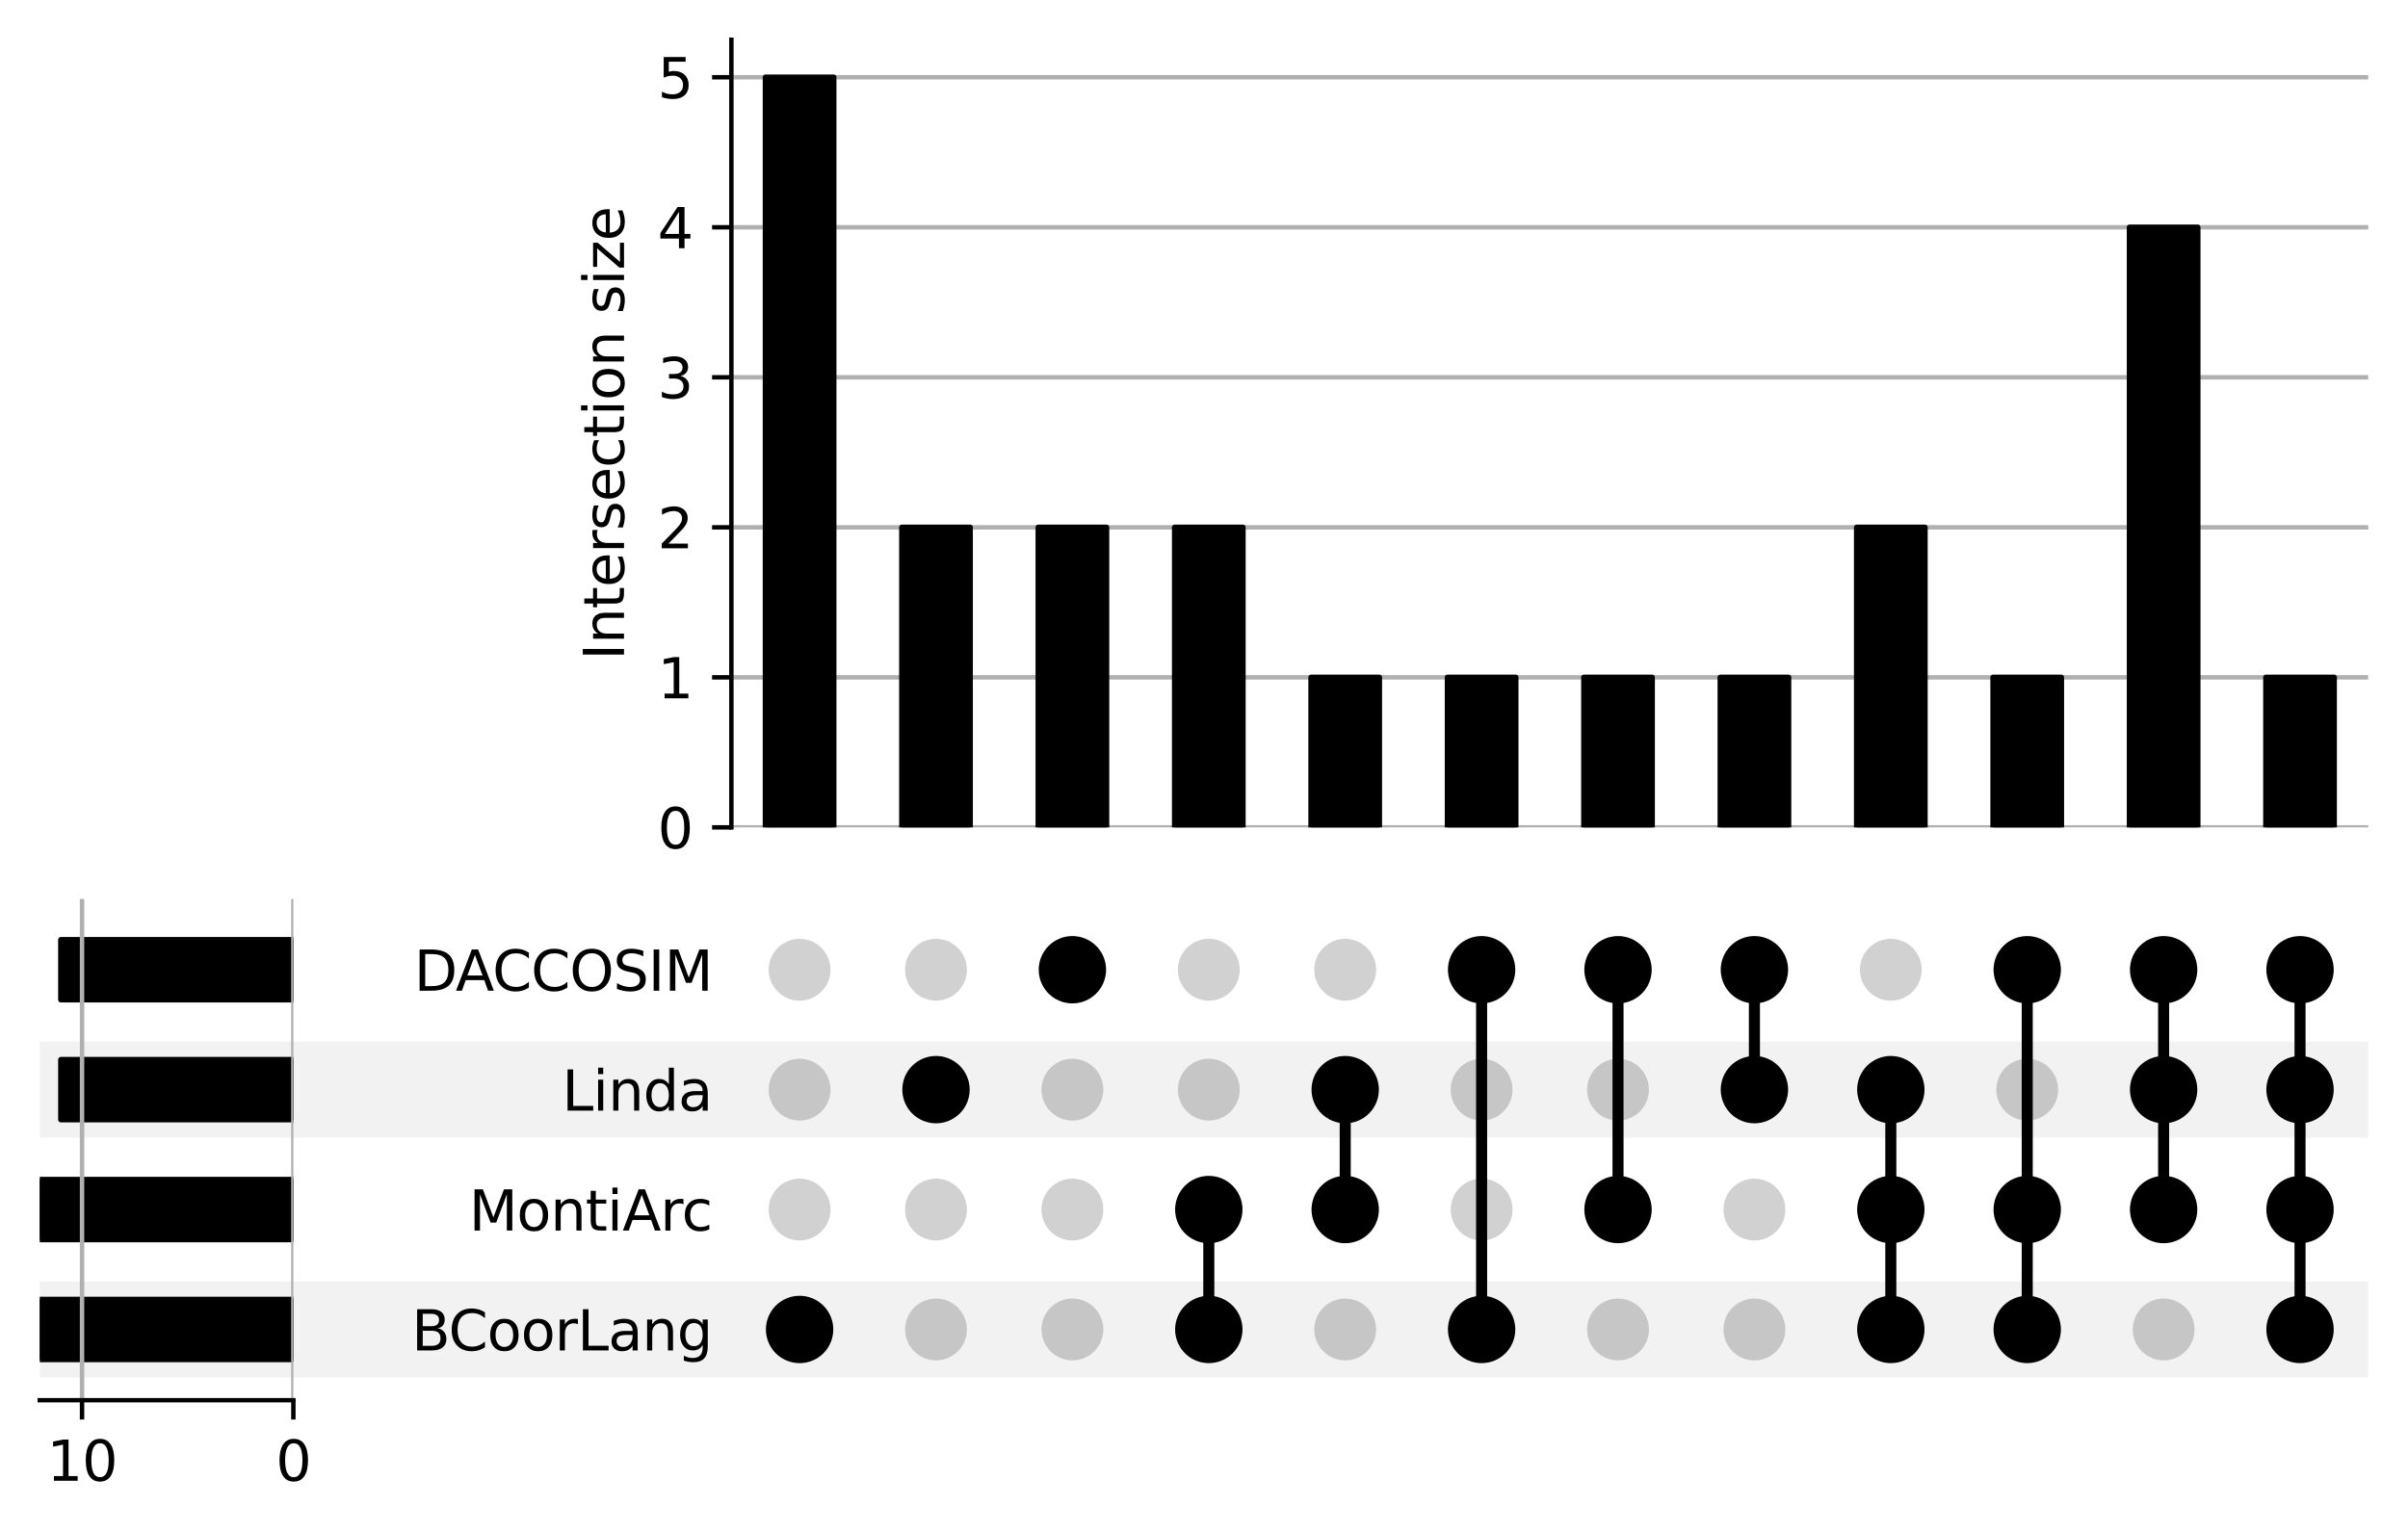 <?xml version="1.0" encoding="utf-8" standalone="no"?>
<!DOCTYPE svg PUBLIC "-//W3C//DTD SVG 1.1//EN"
  "http://www.w3.org/Graphics/SVG/1.1/DTD/svg11.dtd">
<svg xmlns:xlink="http://www.w3.org/1999/xlink" width="436pt" height="277.478pt" viewBox="0 0 436 277.478" xmlns="http://www.w3.org/2000/svg" version="1.1">
 <defs>
  <style type="text/css">*{stroke-linejoin: round; stroke-linecap: butt}</style>
 </defs>
 <g id="figure_1">
  <g id="patch_1">
   <path d="M 0 277.478 
L 436 277.478 
L 436 0 
L 0 0 
z
" style="fill: #ffffff"/>
  </g>
  <g id="axes_1">
   <g id="patch_2">
    <path d="M 7.2 249.474 
L 428.8 249.474 
L 428.8 232.1 
L 7.2 232.1 
z
" clip-path="url(#p2cdeffbba0)" style="fill-opacity: 0.051"/>
   </g>
   <g id="patch_3">
    <path d="M 7.2 227.756 
L 428.8 227.756 
L 428.8 210.382 
L 7.2 210.382 
L 7.2 227.756 
z
" clip-path="url(#p2cdeffbba0)" style="fill: none"/>
   </g>
   <g id="patch_4">
    <path d="M 7.2 206.039 
L 428.8 206.039 
L 428.8 188.665 
L 7.2 188.665 
z
" clip-path="url(#p2cdeffbba0)" style="fill-opacity: 0.051"/>
   </g>
   <g id="patch_5">
    <path d="M 7.2 184.321 
L 428.8 184.321 
L 428.8 166.947 
L 7.2 166.947 
L 7.2 184.321 
z
" clip-path="url(#p2cdeffbba0)" style="fill: none"/>
   </g>
   <g id="matplotlib.axis_1"/>
   <g id="matplotlib.axis_2">
    <g id="ytick_1"/>
    <g id="ytick_2"/>
    <g id="ytick_3"/>
    <g id="ytick_4"/>
   </g>
  </g>
  <g id="axes_2">
   <g id="matplotlib.axis_3">
    <g id="ytick_5">
     <g id="line2d_1"/>
     <g id="text_1">
      <!-- BCoorLang -->
      <g transform="translate(74.525 244.586) scale(0.1 -0.1)">
       <defs>
        <path id="DejaVuSans-42" d="M 1259 2228 
L 1259 519 
L 2272 519 
Q 2781 519 3026 730 
Q 3272 941 3272 1375 
Q 3272 1813 3026 2020 
Q 2781 2228 2272 2228 
L 1259 2228 
z
M 1259 4147 
L 1259 2741 
L 2194 2741 
Q 2656 2741 2882 2914 
Q 3109 3088 3109 3444 
Q 3109 3797 2882 3972 
Q 2656 4147 2194 4147 
L 1259 4147 
z
M 628 4666 
L 2241 4666 
Q 2963 4666 3353 4366 
Q 3744 4066 3744 3513 
Q 3744 3084 3544 2831 
Q 3344 2578 2956 2516 
Q 3422 2416 3680 2098 
Q 3938 1781 3938 1306 
Q 3938 681 3513 340 
Q 3088 0 2303 0 
L 628 0 
L 628 4666 
z
" transform="scale(0.016)"/>
        <path id="DejaVuSans-43" d="M 4122 4306 
L 4122 3641 
Q 3803 3938 3442 4084 
Q 3081 4231 2675 4231 
Q 1875 4231 1450 3742 
Q 1025 3253 1025 2328 
Q 1025 1406 1450 917 
Q 1875 428 2675 428 
Q 3081 428 3442 575 
Q 3803 722 4122 1019 
L 4122 359 
Q 3791 134 3420 21 
Q 3050 -91 2638 -91 
Q 1578 -91 968 557 
Q 359 1206 359 2328 
Q 359 3453 968 4101 
Q 1578 4750 2638 4750 
Q 3056 4750 3426 4639 
Q 3797 4528 4122 4306 
z
" transform="scale(0.016)"/>
        <path id="DejaVuSans-6f" d="M 1959 3097 
Q 1497 3097 1228 2736 
Q 959 2375 959 1747 
Q 959 1119 1226 758 
Q 1494 397 1959 397 
Q 2419 397 2687 759 
Q 2956 1122 2956 1747 
Q 2956 2369 2687 2733 
Q 2419 3097 1959 3097 
z
M 1959 3584 
Q 2709 3584 3137 3096 
Q 3566 2609 3566 1747 
Q 3566 888 3137 398 
Q 2709 -91 1959 -91 
Q 1206 -91 779 398 
Q 353 888 353 1747 
Q 353 2609 779 3096 
Q 1206 3584 1959 3584 
z
" transform="scale(0.016)"/>
        <path id="DejaVuSans-72" d="M 2631 2963 
Q 2534 3019 2420 3045 
Q 2306 3072 2169 3072 
Q 1681 3072 1420 2755 
Q 1159 2438 1159 1844 
L 1159 0 
L 581 0 
L 581 3500 
L 1159 3500 
L 1159 2956 
Q 1341 3275 1631 3429 
Q 1922 3584 2338 3584 
Q 2397 3584 2469 3576 
Q 2541 3569 2628 3553 
L 2631 2963 
z
" transform="scale(0.016)"/>
        <path id="DejaVuSans-4c" d="M 628 4666 
L 1259 4666 
L 1259 531 
L 3531 531 
L 3531 0 
L 628 0 
L 628 4666 
z
" transform="scale(0.016)"/>
        <path id="DejaVuSans-61" d="M 2194 1759 
Q 1497 1759 1228 1600 
Q 959 1441 959 1056 
Q 959 750 1161 570 
Q 1363 391 1709 391 
Q 2188 391 2477 730 
Q 2766 1069 2766 1631 
L 2766 1759 
L 2194 1759 
z
M 3341 1997 
L 3341 0 
L 2766 0 
L 2766 531 
Q 2569 213 2275 61 
Q 1981 -91 1556 -91 
Q 1019 -91 701 211 
Q 384 513 384 1019 
Q 384 1609 779 1909 
Q 1175 2209 1959 2209 
L 2766 2209 
L 2766 2266 
Q 2766 2663 2505 2880 
Q 2244 3097 1772 3097 
Q 1472 3097 1187 3025 
Q 903 2953 641 2809 
L 641 3341 
Q 956 3463 1253 3523 
Q 1550 3584 1831 3584 
Q 2591 3584 2966 3190 
Q 3341 2797 3341 1997 
z
" transform="scale(0.016)"/>
        <path id="DejaVuSans-6e" d="M 3513 2113 
L 3513 0 
L 2938 0 
L 2938 2094 
Q 2938 2591 2744 2837 
Q 2550 3084 2163 3084 
Q 1697 3084 1428 2787 
Q 1159 2491 1159 1978 
L 1159 0 
L 581 0 
L 581 3500 
L 1159 3500 
L 1159 2956 
Q 1366 3272 1645 3428 
Q 1925 3584 2291 3584 
Q 2894 3584 3203 3211 
Q 3513 2838 3513 2113 
z
" transform="scale(0.016)"/>
        <path id="DejaVuSans-67" d="M 2906 1791 
Q 2906 2416 2648 2759 
Q 2391 3103 1925 3103 
Q 1463 3103 1205 2759 
Q 947 2416 947 1791 
Q 947 1169 1205 825 
Q 1463 481 1925 481 
Q 2391 481 2648 825 
Q 2906 1169 2906 1791 
z
M 3481 434 
Q 3481 -459 3084 -895 
Q 2688 -1331 1869 -1331 
Q 1566 -1331 1297 -1286 
Q 1028 -1241 775 -1147 
L 775 -588 
Q 1028 -725 1275 -790 
Q 1522 -856 1778 -856 
Q 2344 -856 2625 -561 
Q 2906 -266 2906 331 
L 2906 616 
Q 2728 306 2450 153 
Q 2172 0 1784 0 
Q 1141 0 747 490 
Q 353 981 353 1791 
Q 353 2603 747 3093 
Q 1141 3584 1784 3584 
Q 2172 3584 2450 3431 
Q 2728 3278 2906 2969 
L 2906 3500 
L 3481 3500 
L 3481 434 
z
" transform="scale(0.016)"/>
       </defs>
       <use xlink:href="#DejaVuSans-42"/>
       <use xlink:href="#DejaVuSans-43" x="66.854"/>
       <use xlink:href="#DejaVuSans-6f" x="136.678"/>
       <use xlink:href="#DejaVuSans-6f" x="197.859"/>
       <use xlink:href="#DejaVuSans-72" x="259.041"/>
       <use xlink:href="#DejaVuSans-4c" x="300.154"/>
       <use xlink:href="#DejaVuSans-61" x="355.867"/>
       <use xlink:href="#DejaVuSans-6e" x="417.146"/>
       <use xlink:href="#DejaVuSans-67" x="480.525"/>
      </g>
     </g>
    </g>
    <g id="ytick_6">
     <g id="line2d_2"/>
     <g id="text_2">
      <!-- MontiArc -->
      <g transform="translate(84.92 222.868) scale(0.1 -0.1)">
       <defs>
        <path id="DejaVuSans-4d" d="M 628 4666 
L 1569 4666 
L 2759 1491 
L 3956 4666 
L 4897 4666 
L 4897 0 
L 4281 0 
L 4281 4097 
L 3078 897 
L 2444 897 
L 1241 4097 
L 1241 0 
L 628 0 
L 628 4666 
z
" transform="scale(0.016)"/>
        <path id="DejaVuSans-74" d="M 1172 4494 
L 1172 3500 
L 2356 3500 
L 2356 3053 
L 1172 3053 
L 1172 1153 
Q 1172 725 1289 603 
Q 1406 481 1766 481 
L 2356 481 
L 2356 0 
L 1766 0 
Q 1100 0 847 248 
Q 594 497 594 1153 
L 594 3053 
L 172 3053 
L 172 3500 
L 594 3500 
L 594 4494 
L 1172 4494 
z
" transform="scale(0.016)"/>
        <path id="DejaVuSans-69" d="M 603 3500 
L 1178 3500 
L 1178 0 
L 603 0 
L 603 3500 
z
M 603 4863 
L 1178 4863 
L 1178 4134 
L 603 4134 
L 603 4863 
z
" transform="scale(0.016)"/>
        <path id="DejaVuSans-41" d="M 2188 4044 
L 1331 1722 
L 3047 1722 
L 2188 4044 
z
M 1831 4666 
L 2547 4666 
L 4325 0 
L 3669 0 
L 3244 1197 
L 1141 1197 
L 716 0 
L 50 0 
L 1831 4666 
z
" transform="scale(0.016)"/>
        <path id="DejaVuSans-63" d="M 3122 3366 
L 3122 2828 
Q 2878 2963 2633 3030 
Q 2388 3097 2138 3097 
Q 1578 3097 1268 2742 
Q 959 2388 959 1747 
Q 959 1106 1268 751 
Q 1578 397 2138 397 
Q 2388 397 2633 464 
Q 2878 531 3122 666 
L 3122 134 
Q 2881 22 2623 -34 
Q 2366 -91 2075 -91 
Q 1284 -91 818 406 
Q 353 903 353 1747 
Q 353 2603 823 3093 
Q 1294 3584 2113 3584 
Q 2378 3584 2631 3529 
Q 2884 3475 3122 3366 
z
" transform="scale(0.016)"/>
       </defs>
       <use xlink:href="#DejaVuSans-4d"/>
       <use xlink:href="#DejaVuSans-6f" x="86.279"/>
       <use xlink:href="#DejaVuSans-6e" x="147.461"/>
       <use xlink:href="#DejaVuSans-74" x="210.84"/>
       <use xlink:href="#DejaVuSans-69" x="250.049"/>
       <use xlink:href="#DejaVuSans-41" x="277.832"/>
       <use xlink:href="#DejaVuSans-72" x="346.24"/>
       <use xlink:href="#DejaVuSans-63" x="385.104"/>
      </g>
     </g>
    </g>
    <g id="ytick_7">
     <g id="line2d_3"/>
     <g id="text_3">
      <!-- Linda -->
      <g transform="translate(101.764 201.151) scale(0.1 -0.1)">
       <defs>
        <path id="DejaVuSans-64" d="M 2906 2969 
L 2906 4863 
L 3481 4863 
L 3481 0 
L 2906 0 
L 2906 525 
Q 2725 213 2448 61 
Q 2172 -91 1784 -91 
Q 1150 -91 751 415 
Q 353 922 353 1747 
Q 353 2572 751 3078 
Q 1150 3584 1784 3584 
Q 2172 3584 2448 3432 
Q 2725 3281 2906 2969 
z
M 947 1747 
Q 947 1113 1208 752 
Q 1469 391 1925 391 
Q 2381 391 2643 752 
Q 2906 1113 2906 1747 
Q 2906 2381 2643 2742 
Q 2381 3103 1925 3103 
Q 1469 3103 1208 2742 
Q 947 2381 947 1747 
z
" transform="scale(0.016)"/>
       </defs>
       <use xlink:href="#DejaVuSans-4c"/>
       <use xlink:href="#DejaVuSans-69" x="55.713"/>
       <use xlink:href="#DejaVuSans-6e" x="83.496"/>
       <use xlink:href="#DejaVuSans-64" x="146.875"/>
       <use xlink:href="#DejaVuSans-61" x="210.352"/>
      </g>
     </g>
    </g>
    <g id="ytick_8">
     <g id="line2d_4"/>
     <g id="text_4">
      <!-- DACCOSIM -->
      <g transform="translate(74.973 179.434) scale(0.1 -0.1)">
       <defs>
        <path id="DejaVuSans-44" d="M 1259 4147 
L 1259 519 
L 2022 519 
Q 2988 519 3436 956 
Q 3884 1394 3884 2338 
Q 3884 3275 3436 3711 
Q 2988 4147 2022 4147 
L 1259 4147 
z
M 628 4666 
L 1925 4666 
Q 3281 4666 3915 4102 
Q 4550 3538 4550 2338 
Q 4550 1131 3912 565 
Q 3275 0 1925 0 
L 628 0 
L 628 4666 
z
" transform="scale(0.016)"/>
        <path id="DejaVuSans-4f" d="M 2522 4238 
Q 1834 4238 1429 3725 
Q 1025 3213 1025 2328 
Q 1025 1447 1429 934 
Q 1834 422 2522 422 
Q 3209 422 3611 934 
Q 4013 1447 4013 2328 
Q 4013 3213 3611 3725 
Q 3209 4238 2522 4238 
z
M 2522 4750 
Q 3503 4750 4090 4092 
Q 4678 3434 4678 2328 
Q 4678 1225 4090 567 
Q 3503 -91 2522 -91 
Q 1538 -91 948 565 
Q 359 1222 359 2328 
Q 359 3434 948 4092 
Q 1538 4750 2522 4750 
z
" transform="scale(0.016)"/>
        <path id="DejaVuSans-53" d="M 3425 4513 
L 3425 3897 
Q 3066 4069 2747 4153 
Q 2428 4238 2131 4238 
Q 1616 4238 1336 4038 
Q 1056 3838 1056 3469 
Q 1056 3159 1242 3001 
Q 1428 2844 1947 2747 
L 2328 2669 
Q 3034 2534 3370 2195 
Q 3706 1856 3706 1288 
Q 3706 609 3251 259 
Q 2797 -91 1919 -91 
Q 1588 -91 1214 -16 
Q 841 59 441 206 
L 441 856 
Q 825 641 1194 531 
Q 1563 422 1919 422 
Q 2459 422 2753 634 
Q 3047 847 3047 1241 
Q 3047 1584 2836 1778 
Q 2625 1972 2144 2069 
L 1759 2144 
Q 1053 2284 737 2584 
Q 422 2884 422 3419 
Q 422 4038 858 4394 
Q 1294 4750 2059 4750 
Q 2388 4750 2728 4690 
Q 3069 4631 3425 4513 
z
" transform="scale(0.016)"/>
        <path id="DejaVuSans-49" d="M 628 4666 
L 1259 4666 
L 1259 0 
L 628 0 
L 628 4666 
z
" transform="scale(0.016)"/>
       </defs>
       <use xlink:href="#DejaVuSans-44"/>
       <use xlink:href="#DejaVuSans-41" x="75.252"/>
       <use xlink:href="#DejaVuSans-43" x="141.91"/>
       <use xlink:href="#DejaVuSans-43" x="211.734"/>
       <use xlink:href="#DejaVuSans-4f" x="281.559"/>
       <use xlink:href="#DejaVuSans-53" x="360.27"/>
       <use xlink:href="#DejaVuSans-49" x="423.746"/>
       <use xlink:href="#DejaVuSans-4d" x="453.238"/>
      </g>
     </g>
    </g>
   </g>
   <g id="LineCollection_1">
    <path d="M 144.777 240.787 
L 144.777 240.787 
" clip-path="url(#p07440d8ca9)" style="fill: none; stroke: #000000; stroke-width: 2"/>
    <path d="M 169.474 197.352 
L 169.474 197.352 
" clip-path="url(#p07440d8ca9)" style="fill: none; stroke: #000000; stroke-width: 2"/>
    <path d="M 194.172 175.634 
L 194.172 175.634 
" clip-path="url(#p07440d8ca9)" style="fill: none; stroke: #000000; stroke-width: 2"/>
    <path d="M 218.87 240.787 
L 218.87 219.069 
" clip-path="url(#p07440d8ca9)" style="fill: none; stroke: #000000; stroke-width: 2"/>
    <path d="M 243.567 219.069 
L 243.567 197.352 
" clip-path="url(#p07440d8ca9)" style="fill: none; stroke: #000000; stroke-width: 2"/>
    <path d="M 268.265 240.787 
L 268.265 175.634 
" clip-path="url(#p07440d8ca9)" style="fill: none; stroke: #000000; stroke-width: 2"/>
    <path d="M 292.963 219.069 
L 292.963 175.634 
" clip-path="url(#p07440d8ca9)" style="fill: none; stroke: #000000; stroke-width: 2"/>
    <path d="M 317.66 197.352 
L 317.66 175.634 
" clip-path="url(#p07440d8ca9)" style="fill: none; stroke: #000000; stroke-width: 2"/>
    <path d="M 342.358 240.787 
L 342.358 197.352 
" clip-path="url(#p07440d8ca9)" style="fill: none; stroke: #000000; stroke-width: 2"/>
    <path d="M 367.056 240.787 
L 367.056 175.634 
" clip-path="url(#p07440d8ca9)" style="fill: none; stroke: #000000; stroke-width: 2"/>
    <path d="M 391.753 219.069 
L 391.753 175.634 
" clip-path="url(#p07440d8ca9)" style="fill: none; stroke: #000000; stroke-width: 2"/>
    <path d="M 416.451 240.787 
L 416.451 175.634 
" clip-path="url(#p07440d8ca9)" style="fill: none; stroke: #000000; stroke-width: 2"/>
   </g>
   <g id="PathCollection_1">
    <defs>
     <path id="C0_0_e8885b78f8" d="M 0 5.6 
C 1.485 5.6 2.91 5.01 3.96 3.96 
C 5.01 2.91 5.6 1.485 5.6 -0 
C 5.6 -1.485 5.01 -2.91 3.96 -3.96 
C 2.91 -5.01 1.485 -5.6 0 -5.6 
C -1.485 -5.6 -2.91 -5.01 -3.96 -3.96 
C -5.01 -2.91 -5.6 -1.485 -5.6 0 
C -5.6 1.485 -5.01 2.91 -3.96 3.96 
C -2.91 5.01 -1.485 5.6 0 5.6 
z
"/>
    </defs>
    <g clip-path="url(#p07440d8ca9)">
     <use xlink:href="#C0_0_e8885b78f8" x="144.777" y="240.787" style="stroke: #000000"/>
    </g>
    <g clip-path="url(#p07440d8ca9)">
     <use xlink:href="#C0_0_e8885b78f8" x="144.777" y="219.069" style="fill-opacity: 0.18"/>
    </g>
    <g clip-path="url(#p07440d8ca9)">
     <use xlink:href="#C0_0_e8885b78f8" x="144.777" y="197.352" style="fill-opacity: 0.18"/>
    </g>
    <g clip-path="url(#p07440d8ca9)">
     <use xlink:href="#C0_0_e8885b78f8" x="144.777" y="175.634" style="fill-opacity: 0.18"/>
    </g>
    <g clip-path="url(#p07440d8ca9)">
     <use xlink:href="#C0_0_e8885b78f8" x="169.474" y="240.787" style="fill-opacity: 0.18"/>
    </g>
    <g clip-path="url(#p07440d8ca9)">
     <use xlink:href="#C0_0_e8885b78f8" x="169.474" y="219.069" style="fill-opacity: 0.18"/>
    </g>
    <g clip-path="url(#p07440d8ca9)">
     <use xlink:href="#C0_0_e8885b78f8" x="169.474" y="197.352" style="stroke: #000000"/>
    </g>
    <g clip-path="url(#p07440d8ca9)">
     <use xlink:href="#C0_0_e8885b78f8" x="169.474" y="175.634" style="fill-opacity: 0.18"/>
    </g>
    <g clip-path="url(#p07440d8ca9)">
     <use xlink:href="#C0_0_e8885b78f8" x="194.172" y="240.787" style="fill-opacity: 0.18"/>
    </g>
    <g clip-path="url(#p07440d8ca9)">
     <use xlink:href="#C0_0_e8885b78f8" x="194.172" y="219.069" style="fill-opacity: 0.18"/>
    </g>
    <g clip-path="url(#p07440d8ca9)">
     <use xlink:href="#C0_0_e8885b78f8" x="194.172" y="197.352" style="fill-opacity: 0.18"/>
    </g>
    <g clip-path="url(#p07440d8ca9)">
     <use xlink:href="#C0_0_e8885b78f8" x="194.172" y="175.634" style="stroke: #000000"/>
    </g>
    <g clip-path="url(#p07440d8ca9)">
     <use xlink:href="#C0_0_e8885b78f8" x="218.87" y="240.787" style="stroke: #000000"/>
    </g>
    <g clip-path="url(#p07440d8ca9)">
     <use xlink:href="#C0_0_e8885b78f8" x="218.87" y="219.069" style="stroke: #000000"/>
    </g>
    <g clip-path="url(#p07440d8ca9)">
     <use xlink:href="#C0_0_e8885b78f8" x="218.87" y="197.352" style="fill-opacity: 0.18"/>
    </g>
    <g clip-path="url(#p07440d8ca9)">
     <use xlink:href="#C0_0_e8885b78f8" x="218.87" y="175.634" style="fill-opacity: 0.18"/>
    </g>
    <g clip-path="url(#p07440d8ca9)">
     <use xlink:href="#C0_0_e8885b78f8" x="243.567" y="240.787" style="fill-opacity: 0.18"/>
    </g>
    <g clip-path="url(#p07440d8ca9)">
     <use xlink:href="#C0_0_e8885b78f8" x="243.567" y="219.069" style="stroke: #000000"/>
    </g>
    <g clip-path="url(#p07440d8ca9)">
     <use xlink:href="#C0_0_e8885b78f8" x="243.567" y="197.352" style="stroke: #000000"/>
    </g>
    <g clip-path="url(#p07440d8ca9)">
     <use xlink:href="#C0_0_e8885b78f8" x="243.567" y="175.634" style="fill-opacity: 0.18"/>
    </g>
    <g clip-path="url(#p07440d8ca9)">
     <use xlink:href="#C0_0_e8885b78f8" x="268.265" y="240.787" style="stroke: #000000"/>
    </g>
    <g clip-path="url(#p07440d8ca9)">
     <use xlink:href="#C0_0_e8885b78f8" x="268.265" y="219.069" style="fill-opacity: 0.18"/>
    </g>
    <g clip-path="url(#p07440d8ca9)">
     <use xlink:href="#C0_0_e8885b78f8" x="268.265" y="197.352" style="fill-opacity: 0.18"/>
    </g>
    <g clip-path="url(#p07440d8ca9)">
     <use xlink:href="#C0_0_e8885b78f8" x="268.265" y="175.634" style="stroke: #000000"/>
    </g>
    <g clip-path="url(#p07440d8ca9)">
     <use xlink:href="#C0_0_e8885b78f8" x="292.963" y="240.787" style="fill-opacity: 0.18"/>
    </g>
    <g clip-path="url(#p07440d8ca9)">
     <use xlink:href="#C0_0_e8885b78f8" x="292.963" y="219.069" style="stroke: #000000"/>
    </g>
    <g clip-path="url(#p07440d8ca9)">
     <use xlink:href="#C0_0_e8885b78f8" x="292.963" y="197.352" style="fill-opacity: 0.18"/>
    </g>
    <g clip-path="url(#p07440d8ca9)">
     <use xlink:href="#C0_0_e8885b78f8" x="292.963" y="175.634" style="stroke: #000000"/>
    </g>
    <g clip-path="url(#p07440d8ca9)">
     <use xlink:href="#C0_0_e8885b78f8" x="317.66" y="240.787" style="fill-opacity: 0.18"/>
    </g>
    <g clip-path="url(#p07440d8ca9)">
     <use xlink:href="#C0_0_e8885b78f8" x="317.66" y="219.069" style="fill-opacity: 0.18"/>
    </g>
    <g clip-path="url(#p07440d8ca9)">
     <use xlink:href="#C0_0_e8885b78f8" x="317.66" y="197.352" style="stroke: #000000"/>
    </g>
    <g clip-path="url(#p07440d8ca9)">
     <use xlink:href="#C0_0_e8885b78f8" x="317.66" y="175.634" style="stroke: #000000"/>
    </g>
    <g clip-path="url(#p07440d8ca9)">
     <use xlink:href="#C0_0_e8885b78f8" x="342.358" y="240.787" style="stroke: #000000"/>
    </g>
    <g clip-path="url(#p07440d8ca9)">
     <use xlink:href="#C0_0_e8885b78f8" x="342.358" y="219.069" style="stroke: #000000"/>
    </g>
    <g clip-path="url(#p07440d8ca9)">
     <use xlink:href="#C0_0_e8885b78f8" x="342.358" y="197.352" style="stroke: #000000"/>
    </g>
    <g clip-path="url(#p07440d8ca9)">
     <use xlink:href="#C0_0_e8885b78f8" x="342.358" y="175.634" style="fill-opacity: 0.18"/>
    </g>
    <g clip-path="url(#p07440d8ca9)">
     <use xlink:href="#C0_0_e8885b78f8" x="367.056" y="240.787" style="stroke: #000000"/>
    </g>
    <g clip-path="url(#p07440d8ca9)">
     <use xlink:href="#C0_0_e8885b78f8" x="367.056" y="219.069" style="stroke: #000000"/>
    </g>
    <g clip-path="url(#p07440d8ca9)">
     <use xlink:href="#C0_0_e8885b78f8" x="367.056" y="197.352" style="fill-opacity: 0.18"/>
    </g>
    <g clip-path="url(#p07440d8ca9)">
     <use xlink:href="#C0_0_e8885b78f8" x="367.056" y="175.634" style="stroke: #000000"/>
    </g>
    <g clip-path="url(#p07440d8ca9)">
     <use xlink:href="#C0_0_e8885b78f8" x="391.753" y="240.787" style="fill-opacity: 0.18"/>
    </g>
    <g clip-path="url(#p07440d8ca9)">
     <use xlink:href="#C0_0_e8885b78f8" x="391.753" y="219.069" style="stroke: #000000"/>
    </g>
    <g clip-path="url(#p07440d8ca9)">
     <use xlink:href="#C0_0_e8885b78f8" x="391.753" y="197.352" style="stroke: #000000"/>
    </g>
    <g clip-path="url(#p07440d8ca9)">
     <use xlink:href="#C0_0_e8885b78f8" x="391.753" y="175.634" style="stroke: #000000"/>
    </g>
    <g clip-path="url(#p07440d8ca9)">
     <use xlink:href="#C0_0_e8885b78f8" x="416.451" y="240.787" style="stroke: #000000"/>
    </g>
    <g clip-path="url(#p07440d8ca9)">
     <use xlink:href="#C0_0_e8885b78f8" x="416.451" y="219.069" style="stroke: #000000"/>
    </g>
    <g clip-path="url(#p07440d8ca9)">
     <use xlink:href="#C0_0_e8885b78f8" x="416.451" y="197.352" style="stroke: #000000"/>
    </g>
    <g clip-path="url(#p07440d8ca9)">
     <use xlink:href="#C0_0_e8885b78f8" x="416.451" y="175.634" style="stroke: #000000"/>
    </g>
   </g>
  </g>
  <g id="axes_3">
   <g id="patch_6">
    <path d="M 53.117 246.216 
L 7.2 246.216 
L 7.2 235.357 
L 53.117 235.357 
z
" clip-path="url(#pcc4dc14b74)" style="stroke: #000000; stroke-linejoin: miter"/>
   </g>
   <g id="patch_7">
    <path d="M 53.117 224.499 
L 7.2 224.499 
L 7.2 213.64 
L 53.117 213.64 
z
" clip-path="url(#pcc4dc14b74)" style="stroke: #000000; stroke-linejoin: miter"/>
   </g>
   <g id="patch_8">
    <path d="M 53.117 202.781 
L 11.026 202.781 
L 11.026 191.922 
L 53.117 191.922 
z
" clip-path="url(#pcc4dc14b74)" style="stroke: #000000; stroke-linejoin: miter"/>
   </g>
   <g id="patch_9">
    <path d="M 53.117 181.064 
L 11.026 181.064 
L 11.026 170.205 
L 53.117 170.205 
z
" clip-path="url(#pcc4dc14b74)" style="stroke: #000000; stroke-linejoin: miter"/>
   </g>
   <g id="matplotlib.axis_4">
    <g id="xtick_1">
     <g id="line2d_5">
      <path d="M 53.117 253.6 
L 53.117 162.821 
" clip-path="url(#pcc4dc14b74)" style="fill: none; stroke: #b0b0b0; stroke-width: 0.8; stroke-linecap: square"/>
     </g>
     <g id="line2d_6">
      <defs>
       <path id="m396c1bf94e" d="M 0 0 
L 0 3.5 
" style="stroke: #000000; stroke-width: 0.8"/>
      </defs>
      <g>
       <use xlink:href="#m396c1bf94e" x="53.117" y="253.6" style="stroke: #000000; stroke-width: 0.8"/>
      </g>
     </g>
     <g id="text_5">
      <!-- 0 -->
      <g transform="translate(49.936 268.198) scale(0.1 -0.1)">
       <defs>
        <path id="DejaVuSans-30" d="M 2034 4250 
Q 1547 4250 1301 3770 
Q 1056 3291 1056 2328 
Q 1056 1369 1301 889 
Q 1547 409 2034 409 
Q 2525 409 2770 889 
Q 3016 1369 3016 2328 
Q 3016 3291 2770 3770 
Q 2525 4250 2034 4250 
z
M 2034 4750 
Q 2819 4750 3233 4129 
Q 3647 3509 3647 2328 
Q 3647 1150 3233 529 
Q 2819 -91 2034 -91 
Q 1250 -91 836 529 
Q 422 1150 422 2328 
Q 422 3509 836 4129 
Q 1250 4750 2034 4750 
z
" transform="scale(0.016)"/>
       </defs>
       <use xlink:href="#DejaVuSans-30"/>
      </g>
     </g>
    </g>
    <g id="xtick_2">
     <g id="line2d_7">
      <path d="M 14.853 253.6 
L 14.853 162.821 
" clip-path="url(#pcc4dc14b74)" style="fill: none; stroke: #b0b0b0; stroke-width: 0.8; stroke-linecap: square"/>
     </g>
     <g id="line2d_8">
      <g>
       <use xlink:href="#m396c1bf94e" x="14.853" y="253.6" style="stroke: #000000; stroke-width: 0.8"/>
      </g>
     </g>
     <g id="text_6">
      <!-- 10 -->
      <g transform="translate(8.49 268.198) scale(0.1 -0.1)">
       <defs>
        <path id="DejaVuSans-31" d="M 794 531 
L 1825 531 
L 1825 4091 
L 703 3866 
L 703 4441 
L 1819 4666 
L 2450 4666 
L 2450 531 
L 3481 531 
L 3481 0 
L 794 0 
L 794 531 
z
" transform="scale(0.016)"/>
       </defs>
       <use xlink:href="#DejaVuSans-31"/>
       <use xlink:href="#DejaVuSans-30" x="63.623"/>
      </g>
     </g>
    </g>
   </g>
   <g id="patch_10">
    <path d="M 7.2 253.6 
L 53.117 253.6 
" style="fill: none; stroke: #000000; stroke-width: 0.8; stroke-linejoin: miter; stroke-linecap: square"/>
   </g>
  </g>
  <g id="axes_4">
   <g id="patch_11">
    <path d="M 132.428 149.853 
L 428.8 149.853 
L 428.8 7.2 
L 132.428 7.2 
z
" style="fill: #ffffff"/>
   </g>
   <g id="matplotlib.axis_5">
    <g id="ytick_9">
     <g id="line2d_9">
      <path d="M 132.428 149.853 
L 428.8 149.853 
" clip-path="url(#p3a797c1055)" style="fill: none; stroke: #b0b0b0; stroke-width: 0.8; stroke-linecap: square"/>
     </g>
     <g id="line2d_10">
      <defs>
       <path id="m482330eac8" d="M 0 0 
L -3.5 0 
" style="stroke: #000000; stroke-width: 0.8"/>
      </defs>
      <g>
       <use xlink:href="#m482330eac8" x="132.428" y="149.853" style="stroke: #000000; stroke-width: 0.8"/>
      </g>
     </g>
     <g id="text_7">
      <!-- 0 -->
      <g transform="translate(119.065 153.652) scale(0.1 -0.1)">
       <use xlink:href="#DejaVuSans-30"/>
      </g>
     </g>
    </g>
    <g id="ytick_10">
     <g id="line2d_11">
      <path d="M 132.428 122.681 
L 428.8 122.681 
" clip-path="url(#p3a797c1055)" style="fill: none; stroke: #b0b0b0; stroke-width: 0.8; stroke-linecap: square"/>
     </g>
     <g id="line2d_12">
      <g>
       <use xlink:href="#m482330eac8" x="132.428" y="122.681" style="stroke: #000000; stroke-width: 0.8"/>
      </g>
     </g>
     <g id="text_8">
      <!-- 1 -->
      <g transform="translate(119.065 126.48) scale(0.1 -0.1)">
       <use xlink:href="#DejaVuSans-31"/>
      </g>
     </g>
    </g>
    <g id="ytick_11">
     <g id="line2d_13">
      <path d="M 132.428 95.509 
L 428.8 95.509 
" clip-path="url(#p3a797c1055)" style="fill: none; stroke: #b0b0b0; stroke-width: 0.8; stroke-linecap: square"/>
     </g>
     <g id="line2d_14">
      <g>
       <use xlink:href="#m482330eac8" x="132.428" y="95.509" style="stroke: #000000; stroke-width: 0.8"/>
      </g>
     </g>
     <g id="text_9">
      <!-- 2 -->
      <g transform="translate(119.065 99.308) scale(0.1 -0.1)">
       <defs>
        <path id="DejaVuSans-32" d="M 1228 531 
L 3431 531 
L 3431 0 
L 469 0 
L 469 531 
Q 828 903 1448 1529 
Q 2069 2156 2228 2338 
Q 2531 2678 2651 2914 
Q 2772 3150 2772 3378 
Q 2772 3750 2511 3984 
Q 2250 4219 1831 4219 
Q 1534 4219 1204 4116 
Q 875 4013 500 3803 
L 500 4441 
Q 881 4594 1212 4672 
Q 1544 4750 1819 4750 
Q 2544 4750 2975 4387 
Q 3406 4025 3406 3419 
Q 3406 3131 3298 2873 
Q 3191 2616 2906 2266 
Q 2828 2175 2409 1742 
Q 1991 1309 1228 531 
z
" transform="scale(0.016)"/>
       </defs>
       <use xlink:href="#DejaVuSans-32"/>
      </g>
     </g>
    </g>
    <g id="ytick_12">
     <g id="line2d_15">
      <path d="M 132.428 68.337 
L 428.8 68.337 
" clip-path="url(#p3a797c1055)" style="fill: none; stroke: #b0b0b0; stroke-width: 0.8; stroke-linecap: square"/>
     </g>
     <g id="line2d_16">
      <g>
       <use xlink:href="#m482330eac8" x="132.428" y="68.337" style="stroke: #000000; stroke-width: 0.8"/>
      </g>
     </g>
     <g id="text_10">
      <!-- 3 -->
      <g transform="translate(119.065 72.136) scale(0.1 -0.1)">
       <defs>
        <path id="DejaVuSans-33" d="M 2597 2516 
Q 3050 2419 3304 2112 
Q 3559 1806 3559 1356 
Q 3559 666 3084 287 
Q 2609 -91 1734 -91 
Q 1441 -91 1130 -33 
Q 819 25 488 141 
L 488 750 
Q 750 597 1062 519 
Q 1375 441 1716 441 
Q 2309 441 2620 675 
Q 2931 909 2931 1356 
Q 2931 1769 2642 2001 
Q 2353 2234 1838 2234 
L 1294 2234 
L 1294 2753 
L 1863 2753 
Q 2328 2753 2575 2939 
Q 2822 3125 2822 3475 
Q 2822 3834 2567 4026 
Q 2313 4219 1838 4219 
Q 1578 4219 1281 4162 
Q 984 4106 628 3988 
L 628 4550 
Q 988 4650 1302 4700 
Q 1616 4750 1894 4750 
Q 2613 4750 3031 4423 
Q 3450 4097 3450 3541 
Q 3450 3153 3228 2886 
Q 3006 2619 2597 2516 
z
" transform="scale(0.016)"/>
       </defs>
       <use xlink:href="#DejaVuSans-33"/>
      </g>
     </g>
    </g>
    <g id="ytick_13">
     <g id="line2d_17">
      <path d="M 132.428 41.165 
L 428.8 41.165 
" clip-path="url(#p3a797c1055)" style="fill: none; stroke: #b0b0b0; stroke-width: 0.8; stroke-linecap: square"/>
     </g>
     <g id="line2d_18">
      <g>
       <use xlink:href="#m482330eac8" x="132.428" y="41.165" style="stroke: #000000; stroke-width: 0.8"/>
      </g>
     </g>
     <g id="text_11">
      <!-- 4 -->
      <g transform="translate(119.065 44.964) scale(0.1 -0.1)">
       <defs>
        <path id="DejaVuSans-34" d="M 2419 4116 
L 825 1625 
L 2419 1625 
L 2419 4116 
z
M 2253 4666 
L 3047 4666 
L 3047 1625 
L 3713 1625 
L 3713 1100 
L 3047 1100 
L 3047 0 
L 2419 0 
L 2419 1100 
L 313 1100 
L 313 1709 
L 2253 4666 
z
" transform="scale(0.016)"/>
       </defs>
       <use xlink:href="#DejaVuSans-34"/>
      </g>
     </g>
    </g>
    <g id="ytick_14">
     <g id="line2d_19">
      <path d="M 132.428 13.993 
L 428.8 13.993 
" clip-path="url(#p3a797c1055)" style="fill: none; stroke: #b0b0b0; stroke-width: 0.8; stroke-linecap: square"/>
     </g>
     <g id="line2d_20">
      <g>
       <use xlink:href="#m482330eac8" x="132.428" y="13.993" style="stroke: #000000; stroke-width: 0.8"/>
      </g>
     </g>
     <g id="text_12">
      <!-- 5 -->
      <g transform="translate(119.065 17.792) scale(0.1 -0.1)">
       <defs>
        <path id="DejaVuSans-35" d="M 691 4666 
L 3169 4666 
L 3169 4134 
L 1269 4134 
L 1269 2991 
Q 1406 3038 1543 3061 
Q 1681 3084 1819 3084 
Q 2600 3084 3056 2656 
Q 3513 2228 3513 1497 
Q 3513 744 3044 326 
Q 2575 -91 1722 -91 
Q 1428 -91 1123 -41 
Q 819 9 494 109 
L 494 744 
Q 775 591 1075 516 
Q 1375 441 1709 441 
Q 2250 441 2565 725 
Q 2881 1009 2881 1497 
Q 2881 1984 2565 2268 
Q 2250 2553 1709 2553 
Q 1456 2553 1204 2497 
Q 953 2441 691 2322 
L 691 4666 
z
" transform="scale(0.016)"/>
       </defs>
       <use xlink:href="#DejaVuSans-35"/>
      </g>
     </g>
    </g>
    <g id="text_13">
     <!-- Intersection size -->
     <g transform="translate(112.986 119.554) rotate(-90) scale(0.1 -0.1)">
      <defs>
       <path id="DejaVuSans-65" d="M 3597 1894 
L 3597 1613 
L 953 1613 
Q 991 1019 1311 708 
Q 1631 397 2203 397 
Q 2534 397 2845 478 
Q 3156 559 3463 722 
L 3463 178 
Q 3153 47 2828 -22 
Q 2503 -91 2169 -91 
Q 1331 -91 842 396 
Q 353 884 353 1716 
Q 353 2575 817 3079 
Q 1281 3584 2069 3584 
Q 2775 3584 3186 3129 
Q 3597 2675 3597 1894 
z
M 3022 2063 
Q 3016 2534 2758 2815 
Q 2500 3097 2075 3097 
Q 1594 3097 1305 2825 
Q 1016 2553 972 2059 
L 3022 2063 
z
" transform="scale(0.016)"/>
       <path id="DejaVuSans-73" d="M 2834 3397 
L 2834 2853 
Q 2591 2978 2328 3040 
Q 2066 3103 1784 3103 
Q 1356 3103 1142 2972 
Q 928 2841 928 2578 
Q 928 2378 1081 2264 
Q 1234 2150 1697 2047 
L 1894 2003 
Q 2506 1872 2764 1633 
Q 3022 1394 3022 966 
Q 3022 478 2636 193 
Q 2250 -91 1575 -91 
Q 1294 -91 989 -36 
Q 684 19 347 128 
L 347 722 
Q 666 556 975 473 
Q 1284 391 1588 391 
Q 1994 391 2212 530 
Q 2431 669 2431 922 
Q 2431 1156 2273 1281 
Q 2116 1406 1581 1522 
L 1381 1569 
Q 847 1681 609 1914 
Q 372 2147 372 2553 
Q 372 3047 722 3315 
Q 1072 3584 1716 3584 
Q 2034 3584 2315 3537 
Q 2597 3491 2834 3397 
z
" transform="scale(0.016)"/>
       <path id="DejaVuSans-20" transform="scale(0.016)"/>
       <path id="DejaVuSans-7a" d="M 353 3500 
L 3084 3500 
L 3084 2975 
L 922 459 
L 3084 459 
L 3084 0 
L 275 0 
L 275 525 
L 2438 3041 
L 353 3041 
L 353 3500 
z
" transform="scale(0.016)"/>
      </defs>
      <use xlink:href="#DejaVuSans-49"/>
      <use xlink:href="#DejaVuSans-6e" x="29.492"/>
      <use xlink:href="#DejaVuSans-74" x="92.871"/>
      <use xlink:href="#DejaVuSans-65" x="132.08"/>
      <use xlink:href="#DejaVuSans-72" x="193.604"/>
      <use xlink:href="#DejaVuSans-73" x="234.717"/>
      <use xlink:href="#DejaVuSans-65" x="286.816"/>
      <use xlink:href="#DejaVuSans-63" x="348.34"/>
      <use xlink:href="#DejaVuSans-74" x="403.32"/>
      <use xlink:href="#DejaVuSans-69" x="442.529"/>
      <use xlink:href="#DejaVuSans-6f" x="470.312"/>
      <use xlink:href="#DejaVuSans-6e" x="531.494"/>
      <use xlink:href="#DejaVuSans-20" x="594.873"/>
      <use xlink:href="#DejaVuSans-73" x="626.66"/>
      <use xlink:href="#DejaVuSans-69" x="678.76"/>
      <use xlink:href="#DejaVuSans-7a" x="706.543"/>
      <use xlink:href="#DejaVuSans-65" x="759.033"/>
     </g>
    </g>
   </g>
   <g id="patch_12">
    <path d="M 132.428 149.853 
L 132.428 7.2 
" style="fill: none; stroke: #000000; stroke-width: 0.8; stroke-linejoin: miter; stroke-linecap: square"/>
   </g>
   <g id="patch_13">
    <path d="M 138.602 149.853 
L 150.951 149.853 
L 150.951 13.993 
L 138.602 13.993 
z
" clip-path="url(#p3a797c1055)" style="stroke: #000000; stroke-linejoin: miter"/>
   </g>
   <g id="patch_14">
    <path d="M 163.3 149.853 
L 175.649 149.853 
L 175.649 95.509 
L 163.3 95.509 
z
" clip-path="url(#p3a797c1055)" style="stroke: #000000; stroke-linejoin: miter"/>
   </g>
   <g id="patch_15">
    <path d="M 187.998 149.853 
L 200.346 149.853 
L 200.346 95.509 
L 187.998 95.509 
z
" clip-path="url(#p3a797c1055)" style="stroke: #000000; stroke-linejoin: miter"/>
   </g>
   <g id="patch_16">
    <path d="M 212.695 149.853 
L 225.044 149.853 
L 225.044 95.509 
L 212.695 95.509 
z
" clip-path="url(#p3a797c1055)" style="stroke: #000000; stroke-linejoin: miter"/>
   </g>
   <g id="patch_17">
    <path d="M 237.393 149.853 
L 249.742 149.853 
L 249.742 122.681 
L 237.393 122.681 
z
" clip-path="url(#p3a797c1055)" style="stroke: #000000; stroke-linejoin: miter"/>
   </g>
   <g id="patch_18">
    <path d="M 262.091 149.853 
L 274.439 149.853 
L 274.439 122.681 
L 262.091 122.681 
z
" clip-path="url(#p3a797c1055)" style="stroke: #000000; stroke-linejoin: miter"/>
   </g>
   <g id="patch_19">
    <path d="M 286.788 149.853 
L 299.137 149.853 
L 299.137 122.681 
L 286.788 122.681 
z
" clip-path="url(#p3a797c1055)" style="stroke: #000000; stroke-linejoin: miter"/>
   </g>
   <g id="patch_20">
    <path d="M 311.486 149.853 
L 323.835 149.853 
L 323.835 122.681 
L 311.486 122.681 
z
" clip-path="url(#p3a797c1055)" style="stroke: #000000; stroke-linejoin: miter"/>
   </g>
   <g id="patch_21">
    <path d="M 336.184 149.853 
L 348.533 149.853 
L 348.533 95.509 
L 336.184 95.509 
z
" clip-path="url(#p3a797c1055)" style="stroke: #000000; stroke-linejoin: miter"/>
   </g>
   <g id="patch_22">
    <path d="M 360.881 149.853 
L 373.23 149.853 
L 373.23 122.681 
L 360.881 122.681 
z
" clip-path="url(#p3a797c1055)" style="stroke: #000000; stroke-linejoin: miter"/>
   </g>
   <g id="patch_23">
    <path d="M 385.579 149.853 
L 397.928 149.853 
L 397.928 41.165 
L 385.579 41.165 
z
" clip-path="url(#p3a797c1055)" style="stroke: #000000; stroke-linejoin: miter"/>
   </g>
   <g id="patch_24">
    <path d="M 410.277 149.853 
L 422.626 149.853 
L 422.626 122.681 
L 410.277 122.681 
z
" clip-path="url(#p3a797c1055)" style="stroke: #000000; stroke-linejoin: miter"/>
   </g>
  </g>
 </g>
 <defs>
  <clipPath id="p2cdeffbba0">
   <rect x="7.2" y="162.821" width="421.6" height="90.779"/>
  </clipPath>
  <clipPath id="p07440d8ca9">
   <rect x="132.428" y="162.821" width="296.372" height="90.779"/>
  </clipPath>
  <clipPath id="pcc4dc14b74">
   <rect x="7.2" y="162.821" width="45.917" height="90.779"/>
  </clipPath>
  <clipPath id="p3a797c1055">
   <rect x="132.428" y="7.2" width="296.372" height="142.653"/>
  </clipPath>
 </defs>
</svg>
